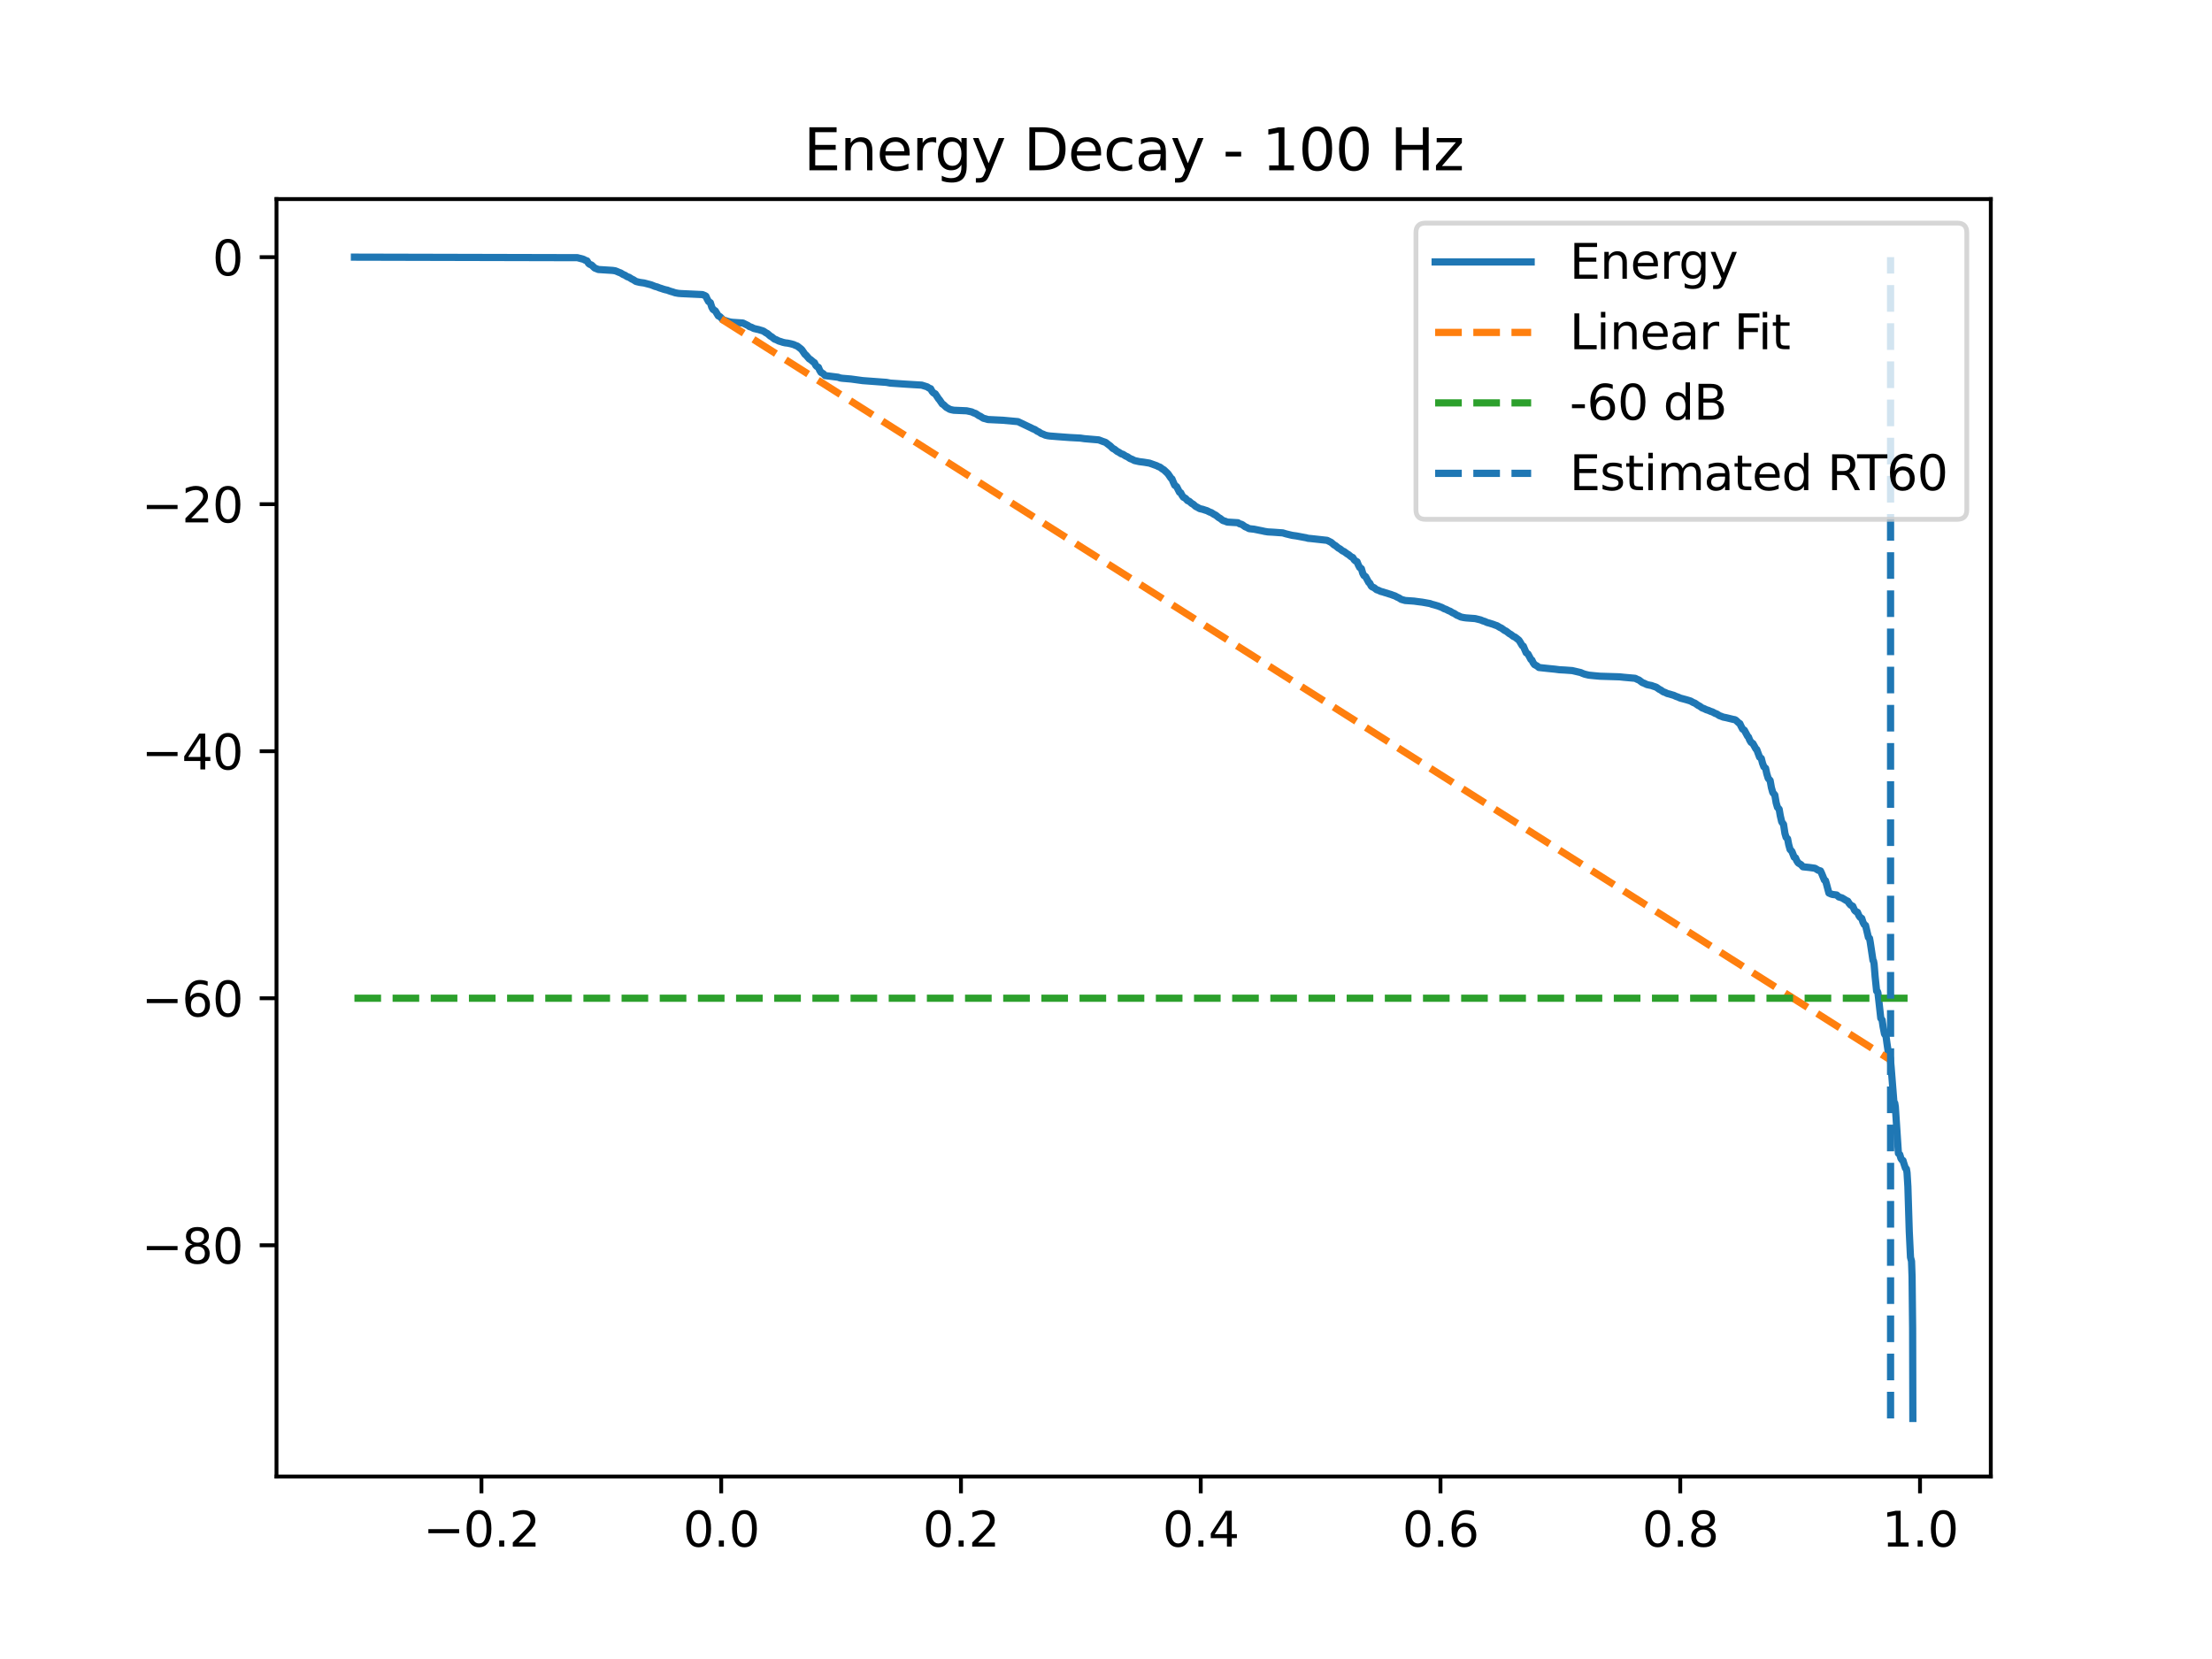 <?xml version="1.0" encoding="utf-8" standalone="no"?>
<!DOCTYPE svg PUBLIC "-//W3C//DTD SVG 1.1//EN"
  "http://www.w3.org/Graphics/SVG/1.1/DTD/svg11.dtd">
<svg xmlns:xlink="http://www.w3.org/1999/xlink" width="460.8pt" height="345.6pt" viewBox="0 0 460.8 345.6" xmlns="http://www.w3.org/2000/svg" version="1.1">
 <defs>
  <style type="text/css">*{stroke-linejoin: round; stroke-linecap: butt}</style>
 </defs>
 <g id="figure_1">
  <g id="patch_1">
   <path d="M 0 345.6 
L 460.8 345.6 
L 460.8 0 
L 0 0 
z
" style="fill: #ffffff"/>
  </g>
  <g id="axes_1">
   <g id="patch_2">
    <path d="M 57.6 307.584 
L 414.72 307.584 
L 414.72 41.472 
L 57.6 41.472 
z
" style="fill: #ffffff"/>
   </g>
   <g id="matplotlib.axis_1">
    <g id="xtick_1">
     <g id="line2d_1">
      <defs>
       <path id="m27c7fee16e" d="M 0 0 
L 0 3.5 
" style="stroke: #000000; stroke-width: 0.8"/>
      </defs>
      <g>
       <use xlink:href="#m27c7fee16e" x="100.294" y="307.584" style="stroke: #000000; stroke-width: 0.8"/>
      </g>
     </g>
     <g id="text_1">
      <!-- −0.2 -->
      <g transform="translate(88.153 322.182) scale(0.1 -0.1)">
       <defs>
        <path id="DejaVuSans-2212" d="M 678 2272 
L 4684 2272 
L 4684 1741 
L 678 1741 
L 678 2272 
z
" transform="scale(0.016)"/>
        <path id="DejaVuSans-30" d="M 2034 4250 
Q 1547 4250 1301 3770 
Q 1056 3291 1056 2328 
Q 1056 1369 1301 889 
Q 1547 409 2034 409 
Q 2525 409 2770 889 
Q 3016 1369 3016 2328 
Q 3016 3291 2770 3770 
Q 2525 4250 2034 4250 
z
M 2034 4750 
Q 2819 4750 3233 4129 
Q 3647 3509 3647 2328 
Q 3647 1150 3233 529 
Q 2819 -91 2034 -91 
Q 1250 -91 836 529 
Q 422 1150 422 2328 
Q 422 3509 836 4129 
Q 1250 4750 2034 4750 
z
" transform="scale(0.016)"/>
        <path id="DejaVuSans-2e" d="M 684 794 
L 1344 794 
L 1344 0 
L 684 0 
L 684 794 
z
" transform="scale(0.016)"/>
        <path id="DejaVuSans-32" d="M 1228 531 
L 3431 531 
L 3431 0 
L 469 0 
L 469 531 
Q 828 903 1448 1529 
Q 2069 2156 2228 2338 
Q 2531 2678 2651 2914 
Q 2772 3150 2772 3378 
Q 2772 3750 2511 3984 
Q 2250 4219 1831 4219 
Q 1534 4219 1204 4116 
Q 875 4013 500 3803 
L 500 4441 
Q 881 4594 1212 4672 
Q 1544 4750 1819 4750 
Q 2544 4750 2975 4387 
Q 3406 4025 3406 3419 
Q 3406 3131 3298 2873 
Q 3191 2616 2906 2266 
Q 2828 2175 2409 1742 
Q 1991 1309 1228 531 
z
" transform="scale(0.016)"/>
       </defs>
       <use xlink:href="#DejaVuSans-2212"/>
       <use xlink:href="#DejaVuSans-30" transform="translate(83.789 0)"/>
       <use xlink:href="#DejaVuSans-2e" transform="translate(147.412 0)"/>
       <use xlink:href="#DejaVuSans-32" transform="translate(179.199 0)"/>
      </g>
     </g>
    </g>
    <g id="xtick_2">
     <g id="line2d_2">
      <g>
       <use xlink:href="#m27c7fee16e" x="150.241" y="307.584" style="stroke: #000000; stroke-width: 0.8"/>
      </g>
     </g>
     <g id="text_2">
      <!-- 0.0 -->
      <g transform="translate(142.289 322.182) scale(0.1 -0.1)">
       <use xlink:href="#DejaVuSans-30"/>
       <use xlink:href="#DejaVuSans-2e" transform="translate(63.623 0)"/>
       <use xlink:href="#DejaVuSans-30" transform="translate(95.41 0)"/>
      </g>
     </g>
    </g>
    <g id="xtick_3">
     <g id="line2d_3">
      <g>
       <use xlink:href="#m27c7fee16e" x="200.188" y="307.584" style="stroke: #000000; stroke-width: 0.8"/>
      </g>
     </g>
     <g id="text_3">
      <!-- 0.2 -->
      <g transform="translate(192.236 322.182) scale(0.1 -0.1)">
       <use xlink:href="#DejaVuSans-30"/>
       <use xlink:href="#DejaVuSans-2e" transform="translate(63.623 0)"/>
       <use xlink:href="#DejaVuSans-32" transform="translate(95.41 0)"/>
      </g>
     </g>
    </g>
    <g id="xtick_4">
     <g id="line2d_4">
      <g>
       <use xlink:href="#m27c7fee16e" x="250.135" y="307.584" style="stroke: #000000; stroke-width: 0.8"/>
      </g>
     </g>
     <g id="text_4">
      <!-- 0.4 -->
      <g transform="translate(242.183 322.182) scale(0.1 -0.1)">
       <defs>
        <path id="DejaVuSans-34" d="M 2419 4116 
L 825 1625 
L 2419 1625 
L 2419 4116 
z
M 2253 4666 
L 3047 4666 
L 3047 1625 
L 3713 1625 
L 3713 1100 
L 3047 1100 
L 3047 0 
L 2419 0 
L 2419 1100 
L 313 1100 
L 313 1709 
L 2253 4666 
z
" transform="scale(0.016)"/>
       </defs>
       <use xlink:href="#DejaVuSans-30"/>
       <use xlink:href="#DejaVuSans-2e" transform="translate(63.623 0)"/>
       <use xlink:href="#DejaVuSans-34" transform="translate(95.41 0)"/>
      </g>
     </g>
    </g>
    <g id="xtick_5">
     <g id="line2d_5">
      <g>
       <use xlink:href="#m27c7fee16e" x="300.082" y="307.584" style="stroke: #000000; stroke-width: 0.8"/>
      </g>
     </g>
     <g id="text_5">
      <!-- 0.6 -->
      <g transform="translate(292.13 322.182) scale(0.1 -0.1)">
       <defs>
        <path id="DejaVuSans-36" d="M 2113 2584 
Q 1688 2584 1439 2293 
Q 1191 2003 1191 1497 
Q 1191 994 1439 701 
Q 1688 409 2113 409 
Q 2538 409 2786 701 
Q 3034 994 3034 1497 
Q 3034 2003 2786 2293 
Q 2538 2584 2113 2584 
z
M 3366 4563 
L 3366 3988 
Q 3128 4100 2886 4159 
Q 2644 4219 2406 4219 
Q 1781 4219 1451 3797 
Q 1122 3375 1075 2522 
Q 1259 2794 1537 2939 
Q 1816 3084 2150 3084 
Q 2853 3084 3261 2657 
Q 3669 2231 3669 1497 
Q 3669 778 3244 343 
Q 2819 -91 2113 -91 
Q 1303 -91 875 529 
Q 447 1150 447 2328 
Q 447 3434 972 4092 
Q 1497 4750 2381 4750 
Q 2619 4750 2861 4703 
Q 3103 4656 3366 4563 
z
" transform="scale(0.016)"/>
       </defs>
       <use xlink:href="#DejaVuSans-30"/>
       <use xlink:href="#DejaVuSans-2e" transform="translate(63.623 0)"/>
       <use xlink:href="#DejaVuSans-36" transform="translate(95.41 0)"/>
      </g>
     </g>
    </g>
    <g id="xtick_6">
     <g id="line2d_6">
      <g>
       <use xlink:href="#m27c7fee16e" x="350.028" y="307.584" style="stroke: #000000; stroke-width: 0.8"/>
      </g>
     </g>
     <g id="text_6">
      <!-- 0.8 -->
      <g transform="translate(342.077 322.182) scale(0.1 -0.1)">
       <defs>
        <path id="DejaVuSans-38" d="M 2034 2216 
Q 1584 2216 1326 1975 
Q 1069 1734 1069 1313 
Q 1069 891 1326 650 
Q 1584 409 2034 409 
Q 2484 409 2743 651 
Q 3003 894 3003 1313 
Q 3003 1734 2745 1975 
Q 2488 2216 2034 2216 
z
M 1403 2484 
Q 997 2584 770 2862 
Q 544 3141 544 3541 
Q 544 4100 942 4425 
Q 1341 4750 2034 4750 
Q 2731 4750 3128 4425 
Q 3525 4100 3525 3541 
Q 3525 3141 3298 2862 
Q 3072 2584 2669 2484 
Q 3125 2378 3379 2068 
Q 3634 1759 3634 1313 
Q 3634 634 3220 271 
Q 2806 -91 2034 -91 
Q 1263 -91 848 271 
Q 434 634 434 1313 
Q 434 1759 690 2068 
Q 947 2378 1403 2484 
z
M 1172 3481 
Q 1172 3119 1398 2916 
Q 1625 2713 2034 2713 
Q 2441 2713 2670 2916 
Q 2900 3119 2900 3481 
Q 2900 3844 2670 4047 
Q 2441 4250 2034 4250 
Q 1625 4250 1398 4047 
Q 1172 3844 1172 3481 
z
" transform="scale(0.016)"/>
       </defs>
       <use xlink:href="#DejaVuSans-30"/>
       <use xlink:href="#DejaVuSans-2e" transform="translate(63.623 0)"/>
       <use xlink:href="#DejaVuSans-38" transform="translate(95.41 0)"/>
      </g>
     </g>
    </g>
    <g id="xtick_7">
     <g id="line2d_7">
      <g>
       <use xlink:href="#m27c7fee16e" x="399.975" y="307.584" style="stroke: #000000; stroke-width: 0.8"/>
      </g>
     </g>
     <g id="text_7">
      <!-- 1.0 -->
      <g transform="translate(392.024 322.182) scale(0.1 -0.1)">
       <defs>
        <path id="DejaVuSans-31" d="M 794 531 
L 1825 531 
L 1825 4091 
L 703 3866 
L 703 4441 
L 1819 4666 
L 2450 4666 
L 2450 531 
L 3481 531 
L 3481 0 
L 794 0 
L 794 531 
z
" transform="scale(0.016)"/>
       </defs>
       <use xlink:href="#DejaVuSans-31"/>
       <use xlink:href="#DejaVuSans-2e" transform="translate(63.623 0)"/>
       <use xlink:href="#DejaVuSans-30" transform="translate(95.41 0)"/>
      </g>
     </g>
    </g>
   </g>
   <g id="matplotlib.axis_2">
    <g id="ytick_1">
     <g id="line2d_8">
      <defs>
       <path id="m5f50c2fadd" d="M 0 0 
L -3.5 0 
" style="stroke: #000000; stroke-width: 0.8"/>
      </defs>
      <g>
       <use xlink:href="#m5f50c2fadd" x="57.6" y="259.412" style="stroke: #000000; stroke-width: 0.8"/>
      </g>
     </g>
     <g id="text_8">
      <!-- −80 -->
      <g transform="translate(29.495 263.211) scale(0.1 -0.1)">
       <use xlink:href="#DejaVuSans-2212"/>
       <use xlink:href="#DejaVuSans-38" transform="translate(83.789 0)"/>
       <use xlink:href="#DejaVuSans-30" transform="translate(147.412 0)"/>
      </g>
     </g>
    </g>
    <g id="ytick_2">
     <g id="line2d_9">
      <g>
       <use xlink:href="#m5f50c2fadd" x="57.6" y="207.951" style="stroke: #000000; stroke-width: 0.8"/>
      </g>
     </g>
     <g id="text_9">
      <!-- −60 -->
      <g transform="translate(29.495 211.75) scale(0.1 -0.1)">
       <use xlink:href="#DejaVuSans-2212"/>
       <use xlink:href="#DejaVuSans-36" transform="translate(83.789 0)"/>
       <use xlink:href="#DejaVuSans-30" transform="translate(147.412 0)"/>
      </g>
     </g>
    </g>
    <g id="ytick_3">
     <g id="line2d_10">
      <g>
       <use xlink:href="#m5f50c2fadd" x="57.6" y="156.49" style="stroke: #000000; stroke-width: 0.8"/>
      </g>
     </g>
     <g id="text_10">
      <!-- −40 -->
      <g transform="translate(29.495 160.289) scale(0.1 -0.1)">
       <use xlink:href="#DejaVuSans-2212"/>
       <use xlink:href="#DejaVuSans-34" transform="translate(83.789 0)"/>
       <use xlink:href="#DejaVuSans-30" transform="translate(147.412 0)"/>
      </g>
     </g>
    </g>
    <g id="ytick_4">
     <g id="line2d_11">
      <g>
       <use xlink:href="#m5f50c2fadd" x="57.6" y="105.029" style="stroke: #000000; stroke-width: 0.8"/>
      </g>
     </g>
     <g id="text_11">
      <!-- −20 -->
      <g transform="translate(29.495 108.828) scale(0.1 -0.1)">
       <use xlink:href="#DejaVuSans-2212"/>
       <use xlink:href="#DejaVuSans-32" transform="translate(83.789 0)"/>
       <use xlink:href="#DejaVuSans-30" transform="translate(147.412 0)"/>
      </g>
     </g>
    </g>
    <g id="ytick_5">
     <g id="line2d_12">
      <g>
       <use xlink:href="#m5f50c2fadd" x="57.6" y="53.568" style="stroke: #000000; stroke-width: 0.8"/>
      </g>
     </g>
     <g id="text_12">
      <!-- 0 -->
      <g transform="translate(44.237 57.367) scale(0.1 -0.1)">
       <use xlink:href="#DejaVuSans-30"/>
      </g>
     </g>
    </g>
   </g>
   <g id="line2d_13">
    <path d="M 73.833 53.568 
L 120.278 53.679 
L 121.542 54.015 
L 121.948 54.23 
L 122.286 54.346 
L 122.614 54.877 
L 122.874 55.072 
L 123.228 55.209 
L 123.904 55.851 
L 124.211 55.961 
L 124.648 56.141 
L 127.604 56.329 
L 128.155 56.412 
L 128.493 56.537 
L 128.962 56.742 
L 129.274 56.851 
L 129.836 57.195 
L 130.132 57.307 
L 130.684 57.649 
L 131.027 57.758 
L 131.657 58.153 
L 131.927 58.27 
L 132.473 58.623 
L 132.89 58.734 
L 133.306 58.832 
L 134.164 58.951 
L 135.621 59.331 
L 135.965 59.464 
L 136.448 59.66 
L 136.891 59.774 
L 137.421 59.988 
L 137.791 60.098 
L 138.223 60.25 
L 138.618 60.36 
L 139.019 60.442 
L 139.336 60.567 
L 139.737 60.706 
L 140.132 60.815 
L 140.647 60.992 
L 141.329 61.115 
L 141.896 61.16 
L 146.334 61.367 
L 146.859 61.583 
L 147.057 61.707 
L 147.281 62.22 
L 147.603 62.809 
L 147.978 63.053 
L 148.285 64.011 
L 148.55 64.465 
L 149.018 64.77 
L 149.643 65.807 
L 149.929 65.922 
L 150.673 66.649 
L 151.063 66.77 
L 151.682 66.975 
L 152.145 67.086 
L 152.598 67.147 
L 154.757 67.288 
L 155.792 67.798 
L 156.125 68.036 
L 156.557 68.177 
L 157.031 68.424 
L 157.613 68.564 
L 158.024 68.655 
L 158.389 68.77 
L 158.81 68.892 
L 159.081 69.005 
L 159.601 69.354 
L 159.845 69.468 
L 160.496 70.031 
L 160.735 70.15 
L 161.354 70.651 
L 161.682 70.76 
L 162.254 71.047 
L 162.639 71.157 
L 163.097 71.314 
L 163.591 71.425 
L 164.086 71.48 
L 164.757 71.621 
L 165.334 71.78 
L 165.751 71.975 
L 166.084 72.086 
L 166.874 72.702 
L 167.056 72.891 
L 167.702 73.833 
L 167.889 73.961 
L 168.591 74.768 
L 168.825 74.892 
L 169.46 75.431 
L 169.663 75.556 
L 169.954 76.137 
L 170.204 76.38 
L 170.49 76.514 
L 170.735 77.103 
L 171.021 77.566 
L 171.494 77.845 
L 171.885 78.243 
L 173.55 78.452 
L 174.585 78.582 
L 175.006 78.731 
L 175.428 78.798 
L 177.311 78.96 
L 179.72 79.29 
L 184.663 79.656 
L 185.469 79.808 
L 188.679 80.025 
L 192.019 80.229 
L 193.159 80.59 
L 193.539 80.85 
L 193.872 80.974 
L 194.158 81.508 
L 194.449 81.843 
L 194.829 82.039 
L 195.537 83.1 
L 195.703 83.281 
L 196.301 84.155 
L 196.52 84.268 
L 197.149 84.868 
L 197.399 84.996 
L 197.836 85.261 
L 198.278 85.378 
L 198.705 85.462 
L 201.358 85.576 
L 202.409 85.804 
L 202.867 86.022 
L 203.237 86.134 
L 203.929 86.599 
L 204.215 86.72 
L 204.844 87.128 
L 205.292 87.239 
L 205.807 87.393 
L 208.923 87.545 
L 212.061 87.831 
L 214.896 89.182 
L 215.214 89.35 
L 215.567 89.47 
L 216.108 89.846 
L 216.389 89.956 
L 216.925 90.318 
L 217.258 90.427 
L 217.753 90.65 
L 218.236 90.763 
L 218.699 90.827 
L 220.427 90.966 
L 222.81 91.142 
L 225.088 91.264 
L 225.89 91.384 
L 228.897 91.639 
L 229.709 91.951 
L 230.026 92.057 
L 230.322 92.165 
L 231.03 92.717 
L 231.249 92.865 
L 231.836 93.44 
L 232.107 93.546 
L 232.757 94.056 
L 233.023 94.18 
L 233.569 94.531 
L 233.933 94.645 
L 234.537 95.024 
L 234.828 95.137 
L 235.447 95.543 
L 235.775 95.655 
L 236.332 95.942 
L 236.842 96.056 
L 237.336 96.166 
L 238.257 96.281 
L 239.448 96.475 
L 240.962 97.015 
L 241.295 97.192 
L 241.633 97.309 
L 242.206 97.739 
L 242.435 97.855 
L 243.153 98.531 
L 243.329 98.718 
L 243.959 99.642 
L 244.141 99.764 
L 244.349 100.287 
L 244.708 101.076 
L 245.13 101.394 
L 245.712 102.547 
L 245.967 102.656 
L 246.217 103.154 
L 246.524 103.58 
L 246.956 103.81 
L 247.388 104.286 
L 247.736 104.422 
L 248.277 104.897 
L 248.517 105.008 
L 249.125 105.531 
L 249.396 105.651 
L 249.916 105.954 
L 250.551 106.099 
L 251.05 106.27 
L 251.42 106.379 
L 252.008 106.673 
L 252.325 106.781 
L 252.97 107.189 
L 253.236 107.305 
L 253.917 107.847 
L 254.167 107.977 
L 254.765 108.443 
L 255.155 108.552 
L 255.67 108.759 
L 257.887 108.895 
L 258.246 109.133 
L 258.563 109.199 
L 258.823 109.323 
L 259.406 109.744 
L 259.713 109.853 
L 260.207 110.127 
L 261.243 110.243 
L 263.012 110.599 
L 263.438 110.696 
L 264.109 110.806 
L 265.186 110.865 
L 267.226 111.01 
L 267.907 111.216 
L 268.272 111.302 
L 268.709 111.413 
L 269.234 111.532 
L 270.067 111.647 
L 271.669 111.95 
L 272.054 112.016 
L 272.512 112.142 
L 273.043 112.186 
L 276.456 112.561 
L 277.044 112.857 
L 277.283 112.976 
L 277.928 113.525 
L 278.178 113.646 
L 278.833 114.188 
L 279.088 114.309 
L 279.702 114.779 
L 279.983 114.888 
L 280.644 115.378 
L 280.888 115.509 
L 281.513 116.021 
L 281.799 116.133 
L 282.101 116.611 
L 282.382 116.869 
L 282.704 117.019 
L 282.933 117.611 
L 283.245 118.218 
L 283.599 118.459 
L 283.875 119.405 
L 284.13 119.891 
L 284.478 120.125 
L 285.139 121.339 
L 285.337 121.461 
L 285.659 122.099 
L 285.899 122.286 
L 286.237 122.418 
L 286.773 122.85 
L 287.137 122.964 
L 287.626 123.197 
L 288.068 123.311 
L 288.531 123.462 
L 288.916 123.572 
L 289.385 123.73 
L 289.759 123.839 
L 290.248 124.026 
L 290.586 124.136 
L 291.107 124.418 
L 291.382 124.53 
L 291.892 124.857 
L 292.277 124.967 
L 292.74 125.093 
L 294.582 125.222 
L 295.305 125.322 
L 296.278 125.444 
L 297.896 125.733 
L 298.318 125.889 
L 298.76 126.001 
L 299.228 126.139 
L 299.598 126.247 
L 300.066 126.43 
L 300.368 126.54 
L 300.872 126.821 
L 301.216 126.929 
L 301.772 127.216 
L 302.074 127.325 
L 302.631 127.67 
L 302.922 127.778 
L 303.51 128.165 
L 303.817 128.281 
L 304.327 128.529 
L 304.915 128.652 
L 305.414 128.72 
L 307.308 128.862 
L 308.432 129.139 
L 308.9 129.338 
L 309.28 129.449 
L 309.811 129.688 
L 310.237 129.801 
L 310.685 129.942 
L 311.044 130.052 
L 311.507 130.234 
L 311.85 130.342 
L 312.475 130.719 
L 312.75 130.835 
L 313.463 131.352 
L 313.734 131.465 
L 314.441 132.008 
L 314.691 132.138 
L 315.284 132.59 
L 315.575 132.697 
L 316.398 133.342 
L 316.58 133.6 
L 317.116 134.505 
L 317.344 134.612 
L 317.542 135.096 
L 317.932 135.983 
L 318.307 136.24 
L 318.921 137.389 
L 319.119 137.502 
L 319.368 138.034 
L 319.66 138.444 
L 320.211 138.743 
L 320.586 139.053 
L 322.417 139.25 
L 323.942 139.402 
L 324.847 139.521 
L 326.049 139.585 
L 327.532 139.695 
L 329.285 140.105 
L 329.649 140.268 
L 330.097 140.435 
L 330.56 140.549 
L 331.002 140.65 
L 332.115 140.762 
L 333.286 140.869 
L 337.386 140.996 
L 338.327 141.096 
L 340.643 141.303 
L 341.106 141.542 
L 341.413 141.652 
L 342.141 142.201 
L 342.479 142.32 
L 343.088 142.611 
L 343.593 142.725 
L 344.035 142.806 
L 344.363 142.933 
L 344.758 143.06 
L 345.049 143.168 
L 345.663 143.601 
L 345.929 143.725 
L 346.506 144.123 
L 346.844 144.233 
L 347.328 144.472 
L 347.781 144.584 
L 348.291 144.741 
L 348.676 144.852 
L 349.201 145.093 
L 349.545 145.203 
L 350.034 145.428 
L 350.465 145.54 
L 350.929 145.665 
L 351.334 145.776 
L 351.823 145.926 
L 352.172 146.033 
L 352.77 146.365 
L 353.077 146.477 
L 353.764 146.954 
L 354.024 147.076 
L 354.612 147.489 
L 354.95 147.6 
L 355.476 147.857 
L 355.856 147.968 
L 356.371 148.194 
L 356.719 148.302 
L 357.297 148.611 
L 357.619 148.721 
L 358.192 149.087 
L 358.519 149.199 
L 358.982 149.387 
L 359.576 149.502 
L 361.079 149.868 
L 361.423 149.927 
L 361.646 150.069 
L 362.239 150.62 
L 362.442 150.734 
L 362.661 151.214 
L 363.015 151.879 
L 363.379 152.115 
L 364.071 153.391 
L 364.237 153.531 
L 364.487 154.158 
L 364.773 154.637 
L 365.163 154.892 
L 365.788 156.012 
L 365.959 156.131 
L 366.147 156.645 
L 366.553 157.726 
L 366.911 157.997 
L 367.161 158.984 
L 367.442 159.726 
L 367.806 160.049 
L 368.051 161.175 
L 368.347 162.141 
L 368.748 162.587 
L 369.019 164.084 
L 369.305 165.106 
L 369.726 165.609 
L 370.007 167.245 
L 370.273 168.17 
L 370.631 168.568 
L 370.866 169.937 
L 371.162 171.209 
L 371.542 171.724 
L 371.833 173.616 
L 372.073 174.423 
L 372.39 174.737 
L 372.619 175.931 
L 372.905 176.965 
L 373.28 177.357 
L 373.764 178.572 
L 374.034 178.702 
L 374.294 179.298 
L 374.596 179.76 
L 375.194 180.13 
L 375.585 180.57 
L 376.906 180.708 
L 378.098 180.874 
L 378.769 181.288 
L 379.242 181.424 
L 379.45 181.866 
L 380.049 183.327 
L 380.277 183.448 
L 380.439 183.97 
L 380.995 186.038 
L 381.433 186.235 
L 381.739 186.33 
L 382.608 186.441 
L 383.061 186.853 
L 383.378 186.946 
L 383.737 187.054 
L 384.653 187.615 
L 384.924 187.73 
L 385.21 188.192 
L 385.538 188.563 
L 385.964 188.774 
L 386.328 189.601 
L 386.583 189.863 
L 386.942 190.033 
L 387.223 190.695 
L 387.504 191.111 
L 387.837 191.31 
L 388.087 192.107 
L 388.347 192.597 
L 388.623 192.779 
L 388.794 193.483 
L 389.221 195.275 
L 389.46 195.471 
L 389.606 196.284 
L 390.178 200.077 
L 390.288 200.192 
L 390.407 200.812 
L 390.621 203.424 
L 390.933 206.454 
L 391.11 206.549 
L 391.209 206.839 
L 391.37 208.233 
L 391.802 212.12 
L 392.077 212.475 
L 392.28 213.875 
L 392.577 215.412 
L 392.894 215.847 
L 393.092 217.367 
L 393.446 219.756 
L 393.784 220.374 
L 393.961 222.358 
L 394.538 229.64 
L 394.71 229.793 
L 394.835 230.575 
L 395.038 233.661 
L 395.475 240.272 
L 395.636 240.379 
L 395.756 240.51 
L 395.995 241.309 
L 396.214 241.631 
L 396.427 241.754 
L 396.599 242.334 
L 396.932 243.342 
L 397.145 243.518 
L 397.27 244.305 
L 397.447 247.199 
L 397.733 256.531 
L 397.993 261.927 
L 398.206 262.724 
L 398.321 266.008 
L 398.435 276.778 
L 398.482 295.488 
L 398.482 295.488 
" clip-path="url(#p4960dcaaf8)" style="fill: none; stroke: #1f77b4; stroke-width: 1.5; stroke-linecap: square"/>
   </g>
   <g id="line2d_14">
    <path d="M 150.241 66.44 
L 393.841 220.816 
" clip-path="url(#p4960dcaaf8)" style="fill: none; stroke-dasharray: 5.55,2.4; stroke-dashoffset: 0; stroke: #ff7f0e; stroke-width: 1.5"/>
   </g>
   <g id="line2d_15">
    <path d="M 73.833 207.951 
L 398.487 207.951 
L 398.487 207.951 
" clip-path="url(#p4960dcaaf8)" style="fill: none; stroke-dasharray: 5.55,2.4; stroke-dashoffset: 0; stroke: #2ca02c; stroke-width: 1.5"/>
   </g>
   <g id="LineCollection_1">
    <path d="M 393.841 295.488 
L 393.841 53.568 
" clip-path="url(#p4960dcaaf8)" style="fill: none; stroke-dasharray: 5.55,2.4; stroke-dashoffset: 0; stroke: #1f77b4; stroke-width: 1.5"/>
   </g>
   <g id="patch_3">
    <path d="M 57.6 307.584 
L 57.6 41.472 
" style="fill: none; stroke: #000000; stroke-width: 0.8; stroke-linejoin: miter; stroke-linecap: square"/>
   </g>
   <g id="patch_4">
    <path d="M 414.72 307.584 
L 414.72 41.472 
" style="fill: none; stroke: #000000; stroke-width: 0.8; stroke-linejoin: miter; stroke-linecap: square"/>
   </g>
   <g id="patch_5">
    <path d="M 57.6 307.584 
L 414.72 307.584 
" style="fill: none; stroke: #000000; stroke-width: 0.8; stroke-linejoin: miter; stroke-linecap: square"/>
   </g>
   <g id="patch_6">
    <path d="M 57.6 41.472 
L 414.72 41.472 
" style="fill: none; stroke: #000000; stroke-width: 0.8; stroke-linejoin: miter; stroke-linecap: square"/>
   </g>
   <g id="text_13">
    <!-- Energy Decay - 100 Hz -->
    <g transform="translate(167.407 35.472) scale(0.12 -0.12)">
     <defs>
      <path id="DejaVuSans-45" d="M 628 4666 
L 3578 4666 
L 3578 4134 
L 1259 4134 
L 1259 2753 
L 3481 2753 
L 3481 2222 
L 1259 2222 
L 1259 531 
L 3634 531 
L 3634 0 
L 628 0 
L 628 4666 
z
" transform="scale(0.016)"/>
      <path id="DejaVuSans-6e" d="M 3513 2113 
L 3513 0 
L 2938 0 
L 2938 2094 
Q 2938 2591 2744 2837 
Q 2550 3084 2163 3084 
Q 1697 3084 1428 2787 
Q 1159 2491 1159 1978 
L 1159 0 
L 581 0 
L 581 3500 
L 1159 3500 
L 1159 2956 
Q 1366 3272 1645 3428 
Q 1925 3584 2291 3584 
Q 2894 3584 3203 3211 
Q 3513 2838 3513 2113 
z
" transform="scale(0.016)"/>
      <path id="DejaVuSans-65" d="M 3597 1894 
L 3597 1613 
L 953 1613 
Q 991 1019 1311 708 
Q 1631 397 2203 397 
Q 2534 397 2845 478 
Q 3156 559 3463 722 
L 3463 178 
Q 3153 47 2828 -22 
Q 2503 -91 2169 -91 
Q 1331 -91 842 396 
Q 353 884 353 1716 
Q 353 2575 817 3079 
Q 1281 3584 2069 3584 
Q 2775 3584 3186 3129 
Q 3597 2675 3597 1894 
z
M 3022 2063 
Q 3016 2534 2758 2815 
Q 2500 3097 2075 3097 
Q 1594 3097 1305 2825 
Q 1016 2553 972 2059 
L 3022 2063 
z
" transform="scale(0.016)"/>
      <path id="DejaVuSans-72" d="M 2631 2963 
Q 2534 3019 2420 3045 
Q 2306 3072 2169 3072 
Q 1681 3072 1420 2755 
Q 1159 2438 1159 1844 
L 1159 0 
L 581 0 
L 581 3500 
L 1159 3500 
L 1159 2956 
Q 1341 3275 1631 3429 
Q 1922 3584 2338 3584 
Q 2397 3584 2469 3576 
Q 2541 3569 2628 3553 
L 2631 2963 
z
" transform="scale(0.016)"/>
      <path id="DejaVuSans-67" d="M 2906 1791 
Q 2906 2416 2648 2759 
Q 2391 3103 1925 3103 
Q 1463 3103 1205 2759 
Q 947 2416 947 1791 
Q 947 1169 1205 825 
Q 1463 481 1925 481 
Q 2391 481 2648 825 
Q 2906 1169 2906 1791 
z
M 3481 434 
Q 3481 -459 3084 -895 
Q 2688 -1331 1869 -1331 
Q 1566 -1331 1297 -1286 
Q 1028 -1241 775 -1147 
L 775 -588 
Q 1028 -725 1275 -790 
Q 1522 -856 1778 -856 
Q 2344 -856 2625 -561 
Q 2906 -266 2906 331 
L 2906 616 
Q 2728 306 2450 153 
Q 2172 0 1784 0 
Q 1141 0 747 490 
Q 353 981 353 1791 
Q 353 2603 747 3093 
Q 1141 3584 1784 3584 
Q 2172 3584 2450 3431 
Q 2728 3278 2906 2969 
L 2906 3500 
L 3481 3500 
L 3481 434 
z
" transform="scale(0.016)"/>
      <path id="DejaVuSans-79" d="M 2059 -325 
Q 1816 -950 1584 -1140 
Q 1353 -1331 966 -1331 
L 506 -1331 
L 506 -850 
L 844 -850 
Q 1081 -850 1212 -737 
Q 1344 -625 1503 -206 
L 1606 56 
L 191 3500 
L 800 3500 
L 1894 763 
L 2988 3500 
L 3597 3500 
L 2059 -325 
z
" transform="scale(0.016)"/>
      <path id="DejaVuSans-20" transform="scale(0.016)"/>
      <path id="DejaVuSans-44" d="M 1259 4147 
L 1259 519 
L 2022 519 
Q 2988 519 3436 956 
Q 3884 1394 3884 2338 
Q 3884 3275 3436 3711 
Q 2988 4147 2022 4147 
L 1259 4147 
z
M 628 4666 
L 1925 4666 
Q 3281 4666 3915 4102 
Q 4550 3538 4550 2338 
Q 4550 1131 3912 565 
Q 3275 0 1925 0 
L 628 0 
L 628 4666 
z
" transform="scale(0.016)"/>
      <path id="DejaVuSans-63" d="M 3122 3366 
L 3122 2828 
Q 2878 2963 2633 3030 
Q 2388 3097 2138 3097 
Q 1578 3097 1268 2742 
Q 959 2388 959 1747 
Q 959 1106 1268 751 
Q 1578 397 2138 397 
Q 2388 397 2633 464 
Q 2878 531 3122 666 
L 3122 134 
Q 2881 22 2623 -34 
Q 2366 -91 2075 -91 
Q 1284 -91 818 406 
Q 353 903 353 1747 
Q 353 2603 823 3093 
Q 1294 3584 2113 3584 
Q 2378 3584 2631 3529 
Q 2884 3475 3122 3366 
z
" transform="scale(0.016)"/>
      <path id="DejaVuSans-61" d="M 2194 1759 
Q 1497 1759 1228 1600 
Q 959 1441 959 1056 
Q 959 750 1161 570 
Q 1363 391 1709 391 
Q 2188 391 2477 730 
Q 2766 1069 2766 1631 
L 2766 1759 
L 2194 1759 
z
M 3341 1997 
L 3341 0 
L 2766 0 
L 2766 531 
Q 2569 213 2275 61 
Q 1981 -91 1556 -91 
Q 1019 -91 701 211 
Q 384 513 384 1019 
Q 384 1609 779 1909 
Q 1175 2209 1959 2209 
L 2766 2209 
L 2766 2266 
Q 2766 2663 2505 2880 
Q 2244 3097 1772 3097 
Q 1472 3097 1187 3025 
Q 903 2953 641 2809 
L 641 3341 
Q 956 3463 1253 3523 
Q 1550 3584 1831 3584 
Q 2591 3584 2966 3190 
Q 3341 2797 3341 1997 
z
" transform="scale(0.016)"/>
      <path id="DejaVuSans-2d" d="M 313 2009 
L 1997 2009 
L 1997 1497 
L 313 1497 
L 313 2009 
z
" transform="scale(0.016)"/>
      <path id="DejaVuSans-48" d="M 628 4666 
L 1259 4666 
L 1259 2753 
L 3553 2753 
L 3553 4666 
L 4184 4666 
L 4184 0 
L 3553 0 
L 3553 2222 
L 1259 2222 
L 1259 0 
L 628 0 
L 628 4666 
z
" transform="scale(0.016)"/>
      <path id="DejaVuSans-7a" d="M 353 3500 
L 3084 3500 
L 3084 2975 
L 922 459 
L 3084 459 
L 3084 0 
L 275 0 
L 275 525 
L 2438 3041 
L 353 3041 
L 353 3500 
z
" transform="scale(0.016)"/>
     </defs>
     <use xlink:href="#DejaVuSans-45"/>
     <use xlink:href="#DejaVuSans-6e" transform="translate(63.184 0)"/>
     <use xlink:href="#DejaVuSans-65" transform="translate(126.562 0)"/>
     <use xlink:href="#DejaVuSans-72" transform="translate(188.086 0)"/>
     <use xlink:href="#DejaVuSans-67" transform="translate(227.449 0)"/>
     <use xlink:href="#DejaVuSans-79" transform="translate(290.926 0)"/>
     <use xlink:href="#DejaVuSans-20" transform="translate(350.105 0)"/>
     <use xlink:href="#DejaVuSans-44" transform="translate(381.893 0)"/>
     <use xlink:href="#DejaVuSans-65" transform="translate(458.895 0)"/>
     <use xlink:href="#DejaVuSans-63" transform="translate(520.418 0)"/>
     <use xlink:href="#DejaVuSans-61" transform="translate(575.398 0)"/>
     <use xlink:href="#DejaVuSans-79" transform="translate(636.678 0)"/>
     <use xlink:href="#DejaVuSans-20" transform="translate(695.857 0)"/>
     <use xlink:href="#DejaVuSans-2d" transform="translate(727.645 0)"/>
     <use xlink:href="#DejaVuSans-20" transform="translate(763.729 0)"/>
     <use xlink:href="#DejaVuSans-31" transform="translate(795.516 0)"/>
     <use xlink:href="#DejaVuSans-30" transform="translate(859.139 0)"/>
     <use xlink:href="#DejaVuSans-30" transform="translate(922.762 0)"/>
     <use xlink:href="#DejaVuSans-20" transform="translate(986.385 0)"/>
     <use xlink:href="#DejaVuSans-48" transform="translate(1018.172 0)"/>
     <use xlink:href="#DejaVuSans-7a" transform="translate(1093.367 0)"/>
    </g>
   </g>
   <g id="legend_1">
    <g id="patch_7">
     <path d="M 296.968 108.184 
L 407.72 108.184 
Q 409.72 108.184 409.72 106.184 
L 409.72 48.472 
Q 409.72 46.472 407.72 46.472 
L 296.968 46.472 
Q 294.968 46.472 294.968 48.472 
L 294.968 106.184 
Q 294.968 108.184 296.968 108.184 
z
" style="fill: #ffffff; opacity: 0.8; stroke: #cccccc; stroke-linejoin: miter"/>
    </g>
    <g id="line2d_16">
     <path d="M 298.968 54.57 
L 308.968 54.57 
L 318.968 54.57 
" style="fill: none; stroke: #1f77b4; stroke-width: 1.5; stroke-linecap: square"/>
    </g>
    <g id="text_14">
     <!-- Energy -->
     <g transform="translate(326.968 58.07) scale(0.1 -0.1)">
      <use xlink:href="#DejaVuSans-45"/>
      <use xlink:href="#DejaVuSans-6e" transform="translate(63.184 0)"/>
      <use xlink:href="#DejaVuSans-65" transform="translate(126.562 0)"/>
      <use xlink:href="#DejaVuSans-72" transform="translate(188.086 0)"/>
      <use xlink:href="#DejaVuSans-67" transform="translate(227.449 0)"/>
      <use xlink:href="#DejaVuSans-79" transform="translate(290.926 0)"/>
     </g>
    </g>
    <g id="line2d_17">
     <path d="M 298.968 69.249 
L 308.968 69.249 
L 318.968 69.249 
" style="fill: none; stroke-dasharray: 5.55,2.4; stroke-dashoffset: 0; stroke: #ff7f0e; stroke-width: 1.5"/>
    </g>
    <g id="text_15">
     <!-- Linear Fit -->
     <g transform="translate(326.968 72.749) scale(0.1 -0.1)">
      <defs>
       <path id="DejaVuSans-4c" d="M 628 4666 
L 1259 4666 
L 1259 531 
L 3531 531 
L 3531 0 
L 628 0 
L 628 4666 
z
" transform="scale(0.016)"/>
       <path id="DejaVuSans-69" d="M 603 3500 
L 1178 3500 
L 1178 0 
L 603 0 
L 603 3500 
z
M 603 4863 
L 1178 4863 
L 1178 4134 
L 603 4134 
L 603 4863 
z
" transform="scale(0.016)"/>
       <path id="DejaVuSans-46" d="M 628 4666 
L 3309 4666 
L 3309 4134 
L 1259 4134 
L 1259 2759 
L 3109 2759 
L 3109 2228 
L 1259 2228 
L 1259 0 
L 628 0 
L 628 4666 
z
" transform="scale(0.016)"/>
       <path id="DejaVuSans-74" d="M 1172 4494 
L 1172 3500 
L 2356 3500 
L 2356 3053 
L 1172 3053 
L 1172 1153 
Q 1172 725 1289 603 
Q 1406 481 1766 481 
L 2356 481 
L 2356 0 
L 1766 0 
Q 1100 0 847 248 
Q 594 497 594 1153 
L 594 3053 
L 172 3053 
L 172 3500 
L 594 3500 
L 594 4494 
L 1172 4494 
z
" transform="scale(0.016)"/>
      </defs>
      <use xlink:href="#DejaVuSans-4c"/>
      <use xlink:href="#DejaVuSans-69" transform="translate(55.713 0)"/>
      <use xlink:href="#DejaVuSans-6e" transform="translate(83.496 0)"/>
      <use xlink:href="#DejaVuSans-65" transform="translate(146.875 0)"/>
      <use xlink:href="#DejaVuSans-61" transform="translate(208.398 0)"/>
      <use xlink:href="#DejaVuSans-72" transform="translate(269.678 0)"/>
      <use xlink:href="#DejaVuSans-20" transform="translate(310.791 0)"/>
      <use xlink:href="#DejaVuSans-46" transform="translate(342.578 0)"/>
      <use xlink:href="#DejaVuSans-69" transform="translate(392.848 0)"/>
      <use xlink:href="#DejaVuSans-74" transform="translate(420.631 0)"/>
     </g>
    </g>
    <g id="line2d_18">
     <path d="M 298.968 83.927 
L 308.968 83.927 
L 318.968 83.927 
" style="fill: none; stroke-dasharray: 5.55,2.4; stroke-dashoffset: 0; stroke: #2ca02c; stroke-width: 1.5"/>
    </g>
    <g id="text_16">
     <!-- -60 dB -->
     <g transform="translate(326.968 87.427) scale(0.1 -0.1)">
      <defs>
       <path id="DejaVuSans-64" d="M 2906 2969 
L 2906 4863 
L 3481 4863 
L 3481 0 
L 2906 0 
L 2906 525 
Q 2725 213 2448 61 
Q 2172 -91 1784 -91 
Q 1150 -91 751 415 
Q 353 922 353 1747 
Q 353 2572 751 3078 
Q 1150 3584 1784 3584 
Q 2172 3584 2448 3432 
Q 2725 3281 2906 2969 
z
M 947 1747 
Q 947 1113 1208 752 
Q 1469 391 1925 391 
Q 2381 391 2643 752 
Q 2906 1113 2906 1747 
Q 2906 2381 2643 2742 
Q 2381 3103 1925 3103 
Q 1469 3103 1208 2742 
Q 947 2381 947 1747 
z
" transform="scale(0.016)"/>
       <path id="DejaVuSans-42" d="M 1259 2228 
L 1259 519 
L 2272 519 
Q 2781 519 3026 730 
Q 3272 941 3272 1375 
Q 3272 1813 3026 2020 
Q 2781 2228 2272 2228 
L 1259 2228 
z
M 1259 4147 
L 1259 2741 
L 2194 2741 
Q 2656 2741 2882 2914 
Q 3109 3088 3109 3444 
Q 3109 3797 2882 3972 
Q 2656 4147 2194 4147 
L 1259 4147 
z
M 628 4666 
L 2241 4666 
Q 2963 4666 3353 4366 
Q 3744 4066 3744 3513 
Q 3744 3084 3544 2831 
Q 3344 2578 2956 2516 
Q 3422 2416 3680 2098 
Q 3938 1781 3938 1306 
Q 3938 681 3513 340 
Q 3088 0 2303 0 
L 628 0 
L 628 4666 
z
" transform="scale(0.016)"/>
      </defs>
      <use xlink:href="#DejaVuSans-2d"/>
      <use xlink:href="#DejaVuSans-36" transform="translate(36.084 0)"/>
      <use xlink:href="#DejaVuSans-30" transform="translate(99.707 0)"/>
      <use xlink:href="#DejaVuSans-20" transform="translate(163.33 0)"/>
      <use xlink:href="#DejaVuSans-64" transform="translate(195.117 0)"/>
      <use xlink:href="#DejaVuSans-42" transform="translate(258.594 0)"/>
     </g>
    </g>
    <g id="line2d_19">
     <path d="M 298.968 98.605 
L 318.968 98.605 
" style="fill: none; stroke-dasharray: 5.55,2.4; stroke-dashoffset: 0; stroke: #1f77b4; stroke-width: 1.5"/>
    </g>
    <g id="text_17">
     <!-- Estimated RT60 -->
     <g transform="translate(326.968 102.105) scale(0.1 -0.1)">
      <defs>
       <path id="DejaVuSans-73" d="M 2834 3397 
L 2834 2853 
Q 2591 2978 2328 3040 
Q 2066 3103 1784 3103 
Q 1356 3103 1142 2972 
Q 928 2841 928 2578 
Q 928 2378 1081 2264 
Q 1234 2150 1697 2047 
L 1894 2003 
Q 2506 1872 2764 1633 
Q 3022 1394 3022 966 
Q 3022 478 2636 193 
Q 2250 -91 1575 -91 
Q 1294 -91 989 -36 
Q 684 19 347 128 
L 347 722 
Q 666 556 975 473 
Q 1284 391 1588 391 
Q 1994 391 2212 530 
Q 2431 669 2431 922 
Q 2431 1156 2273 1281 
Q 2116 1406 1581 1522 
L 1381 1569 
Q 847 1681 609 1914 
Q 372 2147 372 2553 
Q 372 3047 722 3315 
Q 1072 3584 1716 3584 
Q 2034 3584 2315 3537 
Q 2597 3491 2834 3397 
z
" transform="scale(0.016)"/>
       <path id="DejaVuSans-6d" d="M 3328 2828 
Q 3544 3216 3844 3400 
Q 4144 3584 4550 3584 
Q 5097 3584 5394 3201 
Q 5691 2819 5691 2113 
L 5691 0 
L 5113 0 
L 5113 2094 
Q 5113 2597 4934 2840 
Q 4756 3084 4391 3084 
Q 3944 3084 3684 2787 
Q 3425 2491 3425 1978 
L 3425 0 
L 2847 0 
L 2847 2094 
Q 2847 2600 2669 2842 
Q 2491 3084 2119 3084 
Q 1678 3084 1418 2786 
Q 1159 2488 1159 1978 
L 1159 0 
L 581 0 
L 581 3500 
L 1159 3500 
L 1159 2956 
Q 1356 3278 1631 3431 
Q 1906 3584 2284 3584 
Q 2666 3584 2933 3390 
Q 3200 3197 3328 2828 
z
" transform="scale(0.016)"/>
       <path id="DejaVuSans-52" d="M 2841 2188 
Q 3044 2119 3236 1894 
Q 3428 1669 3622 1275 
L 4263 0 
L 3584 0 
L 2988 1197 
Q 2756 1666 2539 1819 
Q 2322 1972 1947 1972 
L 1259 1972 
L 1259 0 
L 628 0 
L 628 4666 
L 2053 4666 
Q 2853 4666 3247 4331 
Q 3641 3997 3641 3322 
Q 3641 2881 3436 2590 
Q 3231 2300 2841 2188 
z
M 1259 4147 
L 1259 2491 
L 2053 2491 
Q 2509 2491 2742 2702 
Q 2975 2913 2975 3322 
Q 2975 3731 2742 3939 
Q 2509 4147 2053 4147 
L 1259 4147 
z
" transform="scale(0.016)"/>
       <path id="DejaVuSans-54" d="M -19 4666 
L 3928 4666 
L 3928 4134 
L 2272 4134 
L 2272 0 
L 1638 0 
L 1638 4134 
L -19 4134 
L -19 4666 
z
" transform="scale(0.016)"/>
      </defs>
      <use xlink:href="#DejaVuSans-45"/>
      <use xlink:href="#DejaVuSans-73" transform="translate(63.184 0)"/>
      <use xlink:href="#DejaVuSans-74" transform="translate(115.283 0)"/>
      <use xlink:href="#DejaVuSans-69" transform="translate(154.492 0)"/>
      <use xlink:href="#DejaVuSans-6d" transform="translate(182.275 0)"/>
      <use xlink:href="#DejaVuSans-61" transform="translate(279.688 0)"/>
      <use xlink:href="#DejaVuSans-74" transform="translate(340.967 0)"/>
      <use xlink:href="#DejaVuSans-65" transform="translate(380.176 0)"/>
      <use xlink:href="#DejaVuSans-64" transform="translate(441.699 0)"/>
      <use xlink:href="#DejaVuSans-20" transform="translate(505.176 0)"/>
      <use xlink:href="#DejaVuSans-52" transform="translate(536.963 0)"/>
      <use xlink:href="#DejaVuSans-54" transform="translate(599.195 0)"/>
      <use xlink:href="#DejaVuSans-36" transform="translate(660.279 0)"/>
      <use xlink:href="#DejaVuSans-30" transform="translate(723.902 0)"/>
     </g>
    </g>
   </g>
  </g>
 </g>
 <defs>
  <clipPath id="p4960dcaaf8">
   <rect x="57.6" y="41.472" width="357.12" height="266.112"/>
  </clipPath>
 </defs>
</svg>
